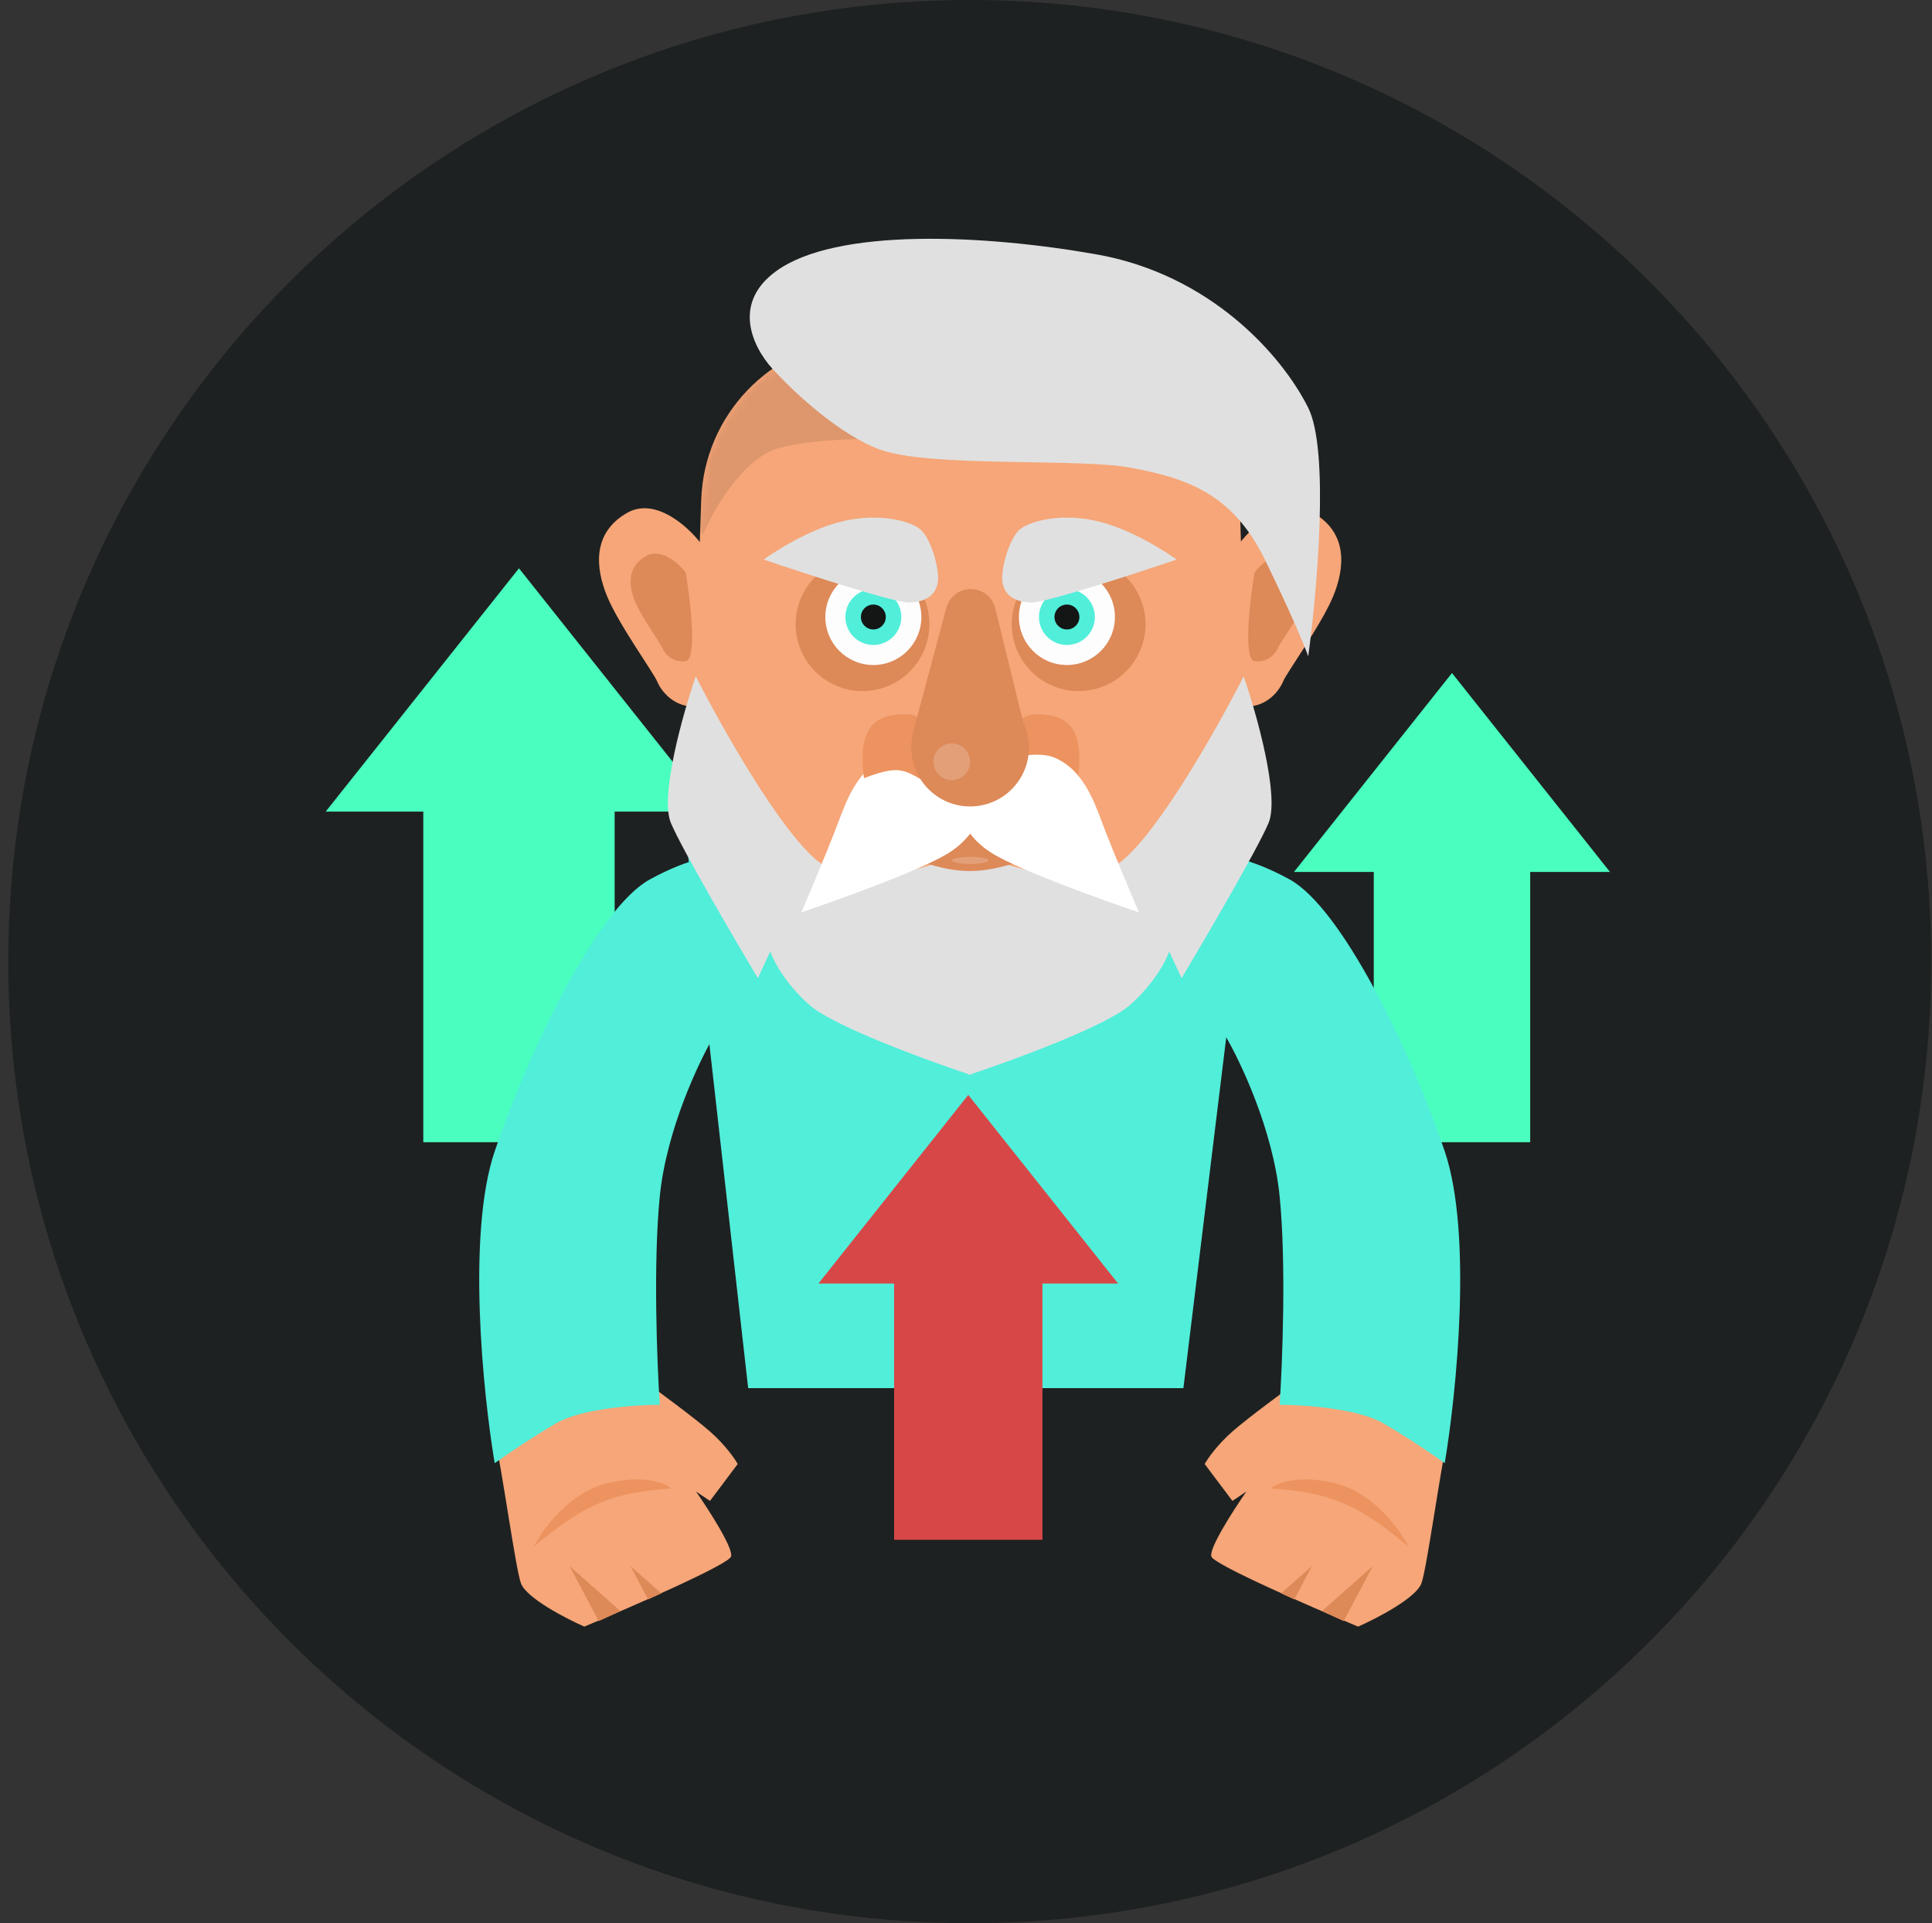 <svg width="213" height="212" viewBox="0 0 213 212" fill="none" xmlns="http://www.w3.org/2000/svg">
<rect x="0" y="0" width="213" height="212" fill="#333333" stroke="none"/>
<path d="M212.912 106C212.912 164.542 165.454 212 106.912 212C48.37 212 0.912 164.542 0.912 106C0.912 47.458 48.37 0 106.912 0C165.454 0 212.912 47.458 212.912 106Z" fill="#1E2121"/>
<path fill-rule="evenodd" clip-rule="evenodd" d="M78.525 89.467L57.216 62.645L35.906 89.467H46.668V125.91H67.764V89.467H78.525Z" fill="#4AFEBF"/>
<path fill-rule="evenodd" clip-rule="evenodd" d="M177.499 96.118L160.079 74.19L142.658 96.118H151.456V125.91H168.702V96.118H177.499Z" fill="#4AFEBF"/>
<path d="M69.137 56.535C72.225 54.771 75.816 58.006 77.226 59.845C78.206 65.728 79.579 77.567 77.226 77.862C74.284 78.229 72.814 76.023 72.446 75.104C72.078 74.185 68.217 68.853 66.93 65.728C65.644 62.602 65.276 58.742 69.137 56.535Z" fill="#F6A678"/>
<path d="M71.205 61.304C72.881 60.346 74.83 62.102 75.595 63.1C76.127 66.293 76.872 72.719 75.595 72.878C73.999 73.078 73.2 71.88 73.001 71.382C72.801 70.883 70.706 67.989 70.007 66.293C69.309 64.597 69.109 62.501 71.205 61.304Z" fill="#DD8958"/>
<path d="M144.775 56.535C141.687 54.771 138.096 58.006 136.686 59.845C135.706 65.728 134.333 77.567 136.686 77.862C139.628 78.229 141.099 76.023 141.466 75.104C141.834 74.185 145.695 68.853 146.982 65.728C148.269 62.602 148.636 58.742 144.775 56.535Z" fill="#F6A678"/>
<path d="M142.707 61.304C141.031 60.346 139.082 62.102 138.317 63.1C137.785 66.293 137.04 72.719 138.317 72.878C139.914 73.078 140.712 71.88 140.911 71.382C141.111 70.883 143.206 67.989 143.905 66.293C144.603 64.597 144.803 62.501 142.707 61.304Z" fill="#DD8958"/>
<path d="M156.715 174.526C157.303 172.909 158.736 162.331 159.717 157.797L143.57 151.914C141.701 153.262 137.545 156.326 135.872 157.797C134.199 159.267 133.137 160.799 132.815 161.382L135.872 165.449L137.411 164.415C136.002 166.437 133.256 170.702 133.551 171.585C133.845 172.467 144.459 177.1 149.729 179.306C151.812 178.387 156.127 176.144 156.715 174.526Z" fill="#F6A678"/>
<path d="M148.134 178.7L151.352 172.633L145.744 177.597L148.134 178.7Z" fill="#DD8958"/>
<path d="M142.689 176.31L144.639 172.633L141.24 175.642L142.689 176.31Z" fill="#DD8958"/>
<path d="M147.307 163.533C151.426 164.562 154.355 168.619 155.305 170.519C150.11 166.115 146.88 164.471 140.138 164.084C140.812 163.472 143.189 162.503 147.307 163.533Z" fill="#ED935F"/>
<path d="M57.431 174.526C56.843 172.909 55.41 162.331 54.43 157.797L70.576 151.914C72.445 153.262 76.602 156.326 78.275 157.797C79.948 159.267 81.01 160.799 81.331 161.382L78.275 165.449L76.735 164.415C78.145 166.437 80.89 170.702 80.596 171.585C80.302 172.467 69.688 177.1 64.418 179.306C62.334 178.387 58.02 176.144 57.431 174.526Z" fill="#F6A678"/>
<path d="M75.865 94.323H137.637L130.467 153.017H82.484L75.865 94.323Z" fill="#51EEDA"/>
<path d="M72.74 131.875C73.475 124.521 77.091 116.922 78.807 114.042L80.094 94.371C79.174 94.187 76.196 94.444 71.637 96.945C65.938 100.07 58.4 115.513 54.539 126.911C51.451 136.03 53.252 153.63 54.539 161.29C55.642 160.493 58.547 158.496 61.342 156.878C64.136 155.26 70.105 154.856 72.74 154.856C72.433 150.259 72.005 139.229 72.74 131.875Z" fill="#51EEDA"/>
<path d="M141.078 131.874C140.343 124.521 136.727 116.922 135.012 114.042L133.725 94.37C134.644 94.186 137.622 94.444 142.181 96.944C147.881 100.069 155.418 115.512 159.279 126.911C162.368 136.029 160.566 153.629 159.279 161.29C158.176 160.493 155.271 158.495 152.477 156.877C149.682 155.26 143.714 154.855 141.078 154.855C141.385 150.259 141.814 139.228 141.078 131.874Z" fill="#51EEDA"/>
<path d="M77.308 55.111C77.624 45.764 84.907 38.144 94.23 37.406L96.432 37.231H118.861L119.847 37.315C129.138 38.106 136.366 45.728 136.663 55.048L137.613 84.847C113.907 120.933 100.499 123.449 76.301 84.847L77.308 55.111Z" fill="#F6A678"/>
<mask id="mask0" mask-type="alpha" maskUnits="userSpaceOnUse" x="76" y="37" width="62" height="76">
<path d="M77.308 55.111C77.624 45.764 84.907 38.144 94.23 37.406L96.432 37.231H118.861L119.847 37.315C129.138 38.106 136.366 45.728 136.663 55.048L137.613 84.847C113.907 120.933 100.499 123.449 76.301 84.847L77.308 55.111Z" fill="#F6A678"/>
</mask>
<g mask="url(#mask0)">
<path opacity="0.1" d="M85.953 49.365C81.982 50.395 78.661 56.168 77.496 58.925C76.026 57.761 73.489 54.219 75.106 49.365C76.724 44.512 83.012 40.112 85.953 38.519L97.903 48.446C95.575 48.324 89.924 48.336 85.953 49.365Z" fill="black"/>
</g>
<path d="M126.291 68.808C126.291 72.879 122.99 76.18 118.919 76.18C114.847 76.18 111.547 72.879 111.547 68.808C111.547 64.737 114.847 61.436 118.919 61.436C122.99 61.436 126.291 64.737 126.291 68.808Z" fill="#DD8958"/>
<path d="M102.463 68.808C102.463 72.879 99.162 76.18 95.091 76.18C91.019 76.18 87.719 72.879 87.719 68.808C87.719 64.737 91.019 61.436 95.091 61.436C99.162 61.436 102.463 64.737 102.463 68.808Z" fill="#DD8958"/>
<path d="M122.919 68.015C122.919 70.938 120.549 73.307 117.626 73.307C114.703 73.307 112.334 70.938 112.334 68.015C112.334 65.092 114.703 62.723 117.626 62.723C120.549 62.723 122.919 65.092 122.919 68.015Z" fill="#FDFDFD"/>
<path d="M120.708 68.015C120.708 69.717 119.329 71.096 117.627 71.096C115.925 71.096 114.545 69.717 114.545 68.015C114.545 66.313 115.925 64.933 117.627 64.933C119.329 64.933 120.708 66.313 120.708 68.015Z" fill="#51EEDA"/>
<path d="M119.001 68.015C119.001 68.773 118.386 69.388 117.627 69.388C116.869 69.388 116.254 68.773 116.254 68.015C116.254 67.257 116.869 66.642 117.627 66.642C118.386 66.642 119.001 67.257 119.001 68.015Z" fill="#141616"/>
<path d="M113.673 66.417C115.254 66.453 125.026 63.276 129.714 61.683C128.381 60.702 124.879 58.511 121.533 57.592C117.35 56.443 113.673 57.362 112.478 58.328C111.283 59.293 110.364 62.602 110.502 64.027C110.64 65.451 111.697 66.371 113.673 66.417Z" fill="#E0E0E0"/>
<path d="M90.993 68.015C90.993 70.938 93.363 73.307 96.286 73.307C99.209 73.307 101.578 70.938 101.578 68.015C101.578 65.092 99.209 62.723 96.286 62.723C93.363 62.723 90.993 65.092 90.993 68.015Z" fill="#FDFDFD"/>
<path d="M93.204 68.015C93.204 69.717 94.584 71.096 96.285 71.096C97.987 71.096 99.367 69.717 99.367 68.015C99.367 66.313 97.987 64.933 96.285 64.933C94.584 64.933 93.204 66.313 93.204 68.015Z" fill="#51EEDA"/>
<path d="M94.912 68.015C94.912 68.773 95.526 69.388 96.285 69.388C97.043 69.388 97.658 68.773 97.658 68.015C97.658 67.257 97.043 66.642 96.285 66.642C95.526 66.642 94.912 67.257 94.912 68.015Z" fill="#141616"/>
<path d="M100.239 66.417C98.658 66.453 88.886 63.276 84.198 61.683C85.531 60.702 89.034 58.511 92.379 57.592C96.562 56.443 100.239 57.362 101.434 58.328C102.629 59.293 103.548 62.602 103.41 64.027C103.272 65.451 102.215 66.371 100.239 66.417Z" fill="#E0E0E0"/>
<path fill-rule="evenodd" clip-rule="evenodd" d="M76.707 74.552C75.273 78.719 72.718 87.789 73.97 90.73C75.221 93.672 80.879 103.354 83.552 107.828L84.92 104.886C85.246 105.867 86.563 108.416 89.222 110.769C91.843 113.088 101.897 116.788 106.804 118.42V118.491C106.839 118.479 106.875 118.467 106.911 118.455C106.946 118.467 106.982 118.479 107.017 118.491V118.42C111.925 116.788 121.978 113.088 124.599 110.769C127.258 108.416 128.575 105.867 128.901 104.886L130.27 107.828C132.942 103.354 138.6 93.672 139.851 90.73C141.103 87.789 138.548 78.719 137.114 74.552C134.376 79.945 127.845 91.576 123.621 94.959C119.474 98.28 110.964 95.61 107.017 93.772V93.672C106.982 93.688 106.946 93.705 106.911 93.722C106.875 93.705 106.839 93.688 106.804 93.672V93.772C102.857 95.61 94.348 98.28 90.2 94.959C85.976 91.576 79.445 79.945 76.707 74.552Z" fill="#E0E0E0"/>
<path d="M101.578 91.878H112.333V95.005C108.133 96.335 105.778 96.371 101.578 95.005V91.878Z" fill="#DD8958"/>
<path d="M114.134 78.734C111.289 78.734 110.811 83.222 110.811 86.778C114.268 85.298 114.113 83.949 118.837 85.782C119.7 79.481 116.979 78.734 114.134 78.734Z" fill="#ED935F"/>
<path fill-rule="evenodd" clip-rule="evenodd" d="M106.956 91.891C106.34 92.706 105.47 93.524 104.26 94.224C100.951 96.135 92.279 99.249 88.357 100.566C89.215 98.544 91.152 93.929 92.034 91.65C92.146 91.362 92.257 91.065 92.371 90.761C93.383 88.062 94.575 84.883 97.55 83.561C100.066 82.442 104.665 84.115 106.956 85.23C109.246 84.115 113.845 82.442 116.361 83.561C119.336 84.883 120.528 88.062 121.54 90.761C121.654 91.065 121.765 91.362 121.877 91.65C122.759 93.929 124.696 98.544 125.554 100.566C121.632 99.249 112.96 96.135 109.651 94.224C108.441 93.524 107.571 92.706 106.956 91.891Z" fill="white"/>
<path d="M99.956 78.734C102.801 78.734 103.279 83.222 103.279 86.778C99.822 85.298 99.977 83.949 95.253 85.782C94.39 79.481 97.111 78.734 99.956 78.734Z" fill="#ED935F"/>
<path fill-rule="evenodd" clip-rule="evenodd" d="M107.024 64.934C105.764 64.934 104.661 65.78 104.335 66.997L100.567 81.079H100.61C100.52 81.509 100.473 81.956 100.473 82.414C100.473 85.994 103.375 88.897 106.955 88.897C110.536 88.897 113.438 85.994 113.438 82.414C113.438 81.407 113.209 80.453 112.799 79.603L109.727 67.055C109.422 65.809 108.306 64.934 107.024 64.934Z" fill="#DD8958"/>
<path d="M106.957 83.974C106.957 85.091 106.051 85.996 104.934 85.996C103.818 85.996 102.912 85.091 102.912 83.974C102.912 82.857 103.818 81.952 104.934 81.952C106.051 81.952 106.957 82.857 106.957 83.974Z" fill="#FDFDFD" fill-opacity="0.2"/>
<path d="M108.978 94.844C108.978 95.059 108.073 95.234 106.956 95.234C105.839 95.234 104.934 95.059 104.934 94.844C104.934 94.628 105.839 94.453 106.956 94.453C108.073 94.453 108.978 94.628 108.978 94.844Z" fill="#FDFDFD" fill-opacity="0.2"/>
<path d="M96.982 49.549C92.57 47.931 87.545 43.237 85.584 41.092C83.377 38.947 80.289 33.702 85.584 29.878C92.202 25.098 108.38 25.833 120.882 28.039C133.383 30.245 141.289 39.07 144.23 44.953C146.583 49.66 145.211 65.176 144.23 72.346C143.862 71.304 142.392 67.713 139.45 61.683C135.773 54.145 130.442 52.675 124.743 51.572C119.043 50.468 102.497 51.572 96.982 49.549Z" fill="#E0E0E0"/>
<path d="M66.01 178.7L62.793 172.633L68.4 177.597L66.01 178.7Z" fill="#DD8958"/>
<path d="M71.458 176.31L69.508 172.633L72.906 175.641L71.458 176.31Z" fill="#DD8958"/>
<path d="M66.839 163.533C62.721 164.562 59.792 168.619 58.842 170.519C64.037 166.115 67.267 164.471 74.009 164.084C73.335 163.472 70.957 162.503 66.839 163.533Z" fill="#ED935F"/>
<path fill-rule="evenodd" clip-rule="evenodd" d="M123.27 141.489L106.751 120.696L90.232 141.489H98.574V169.738H114.928V141.489H123.27Z" fill="#D84747"/>
</svg>
